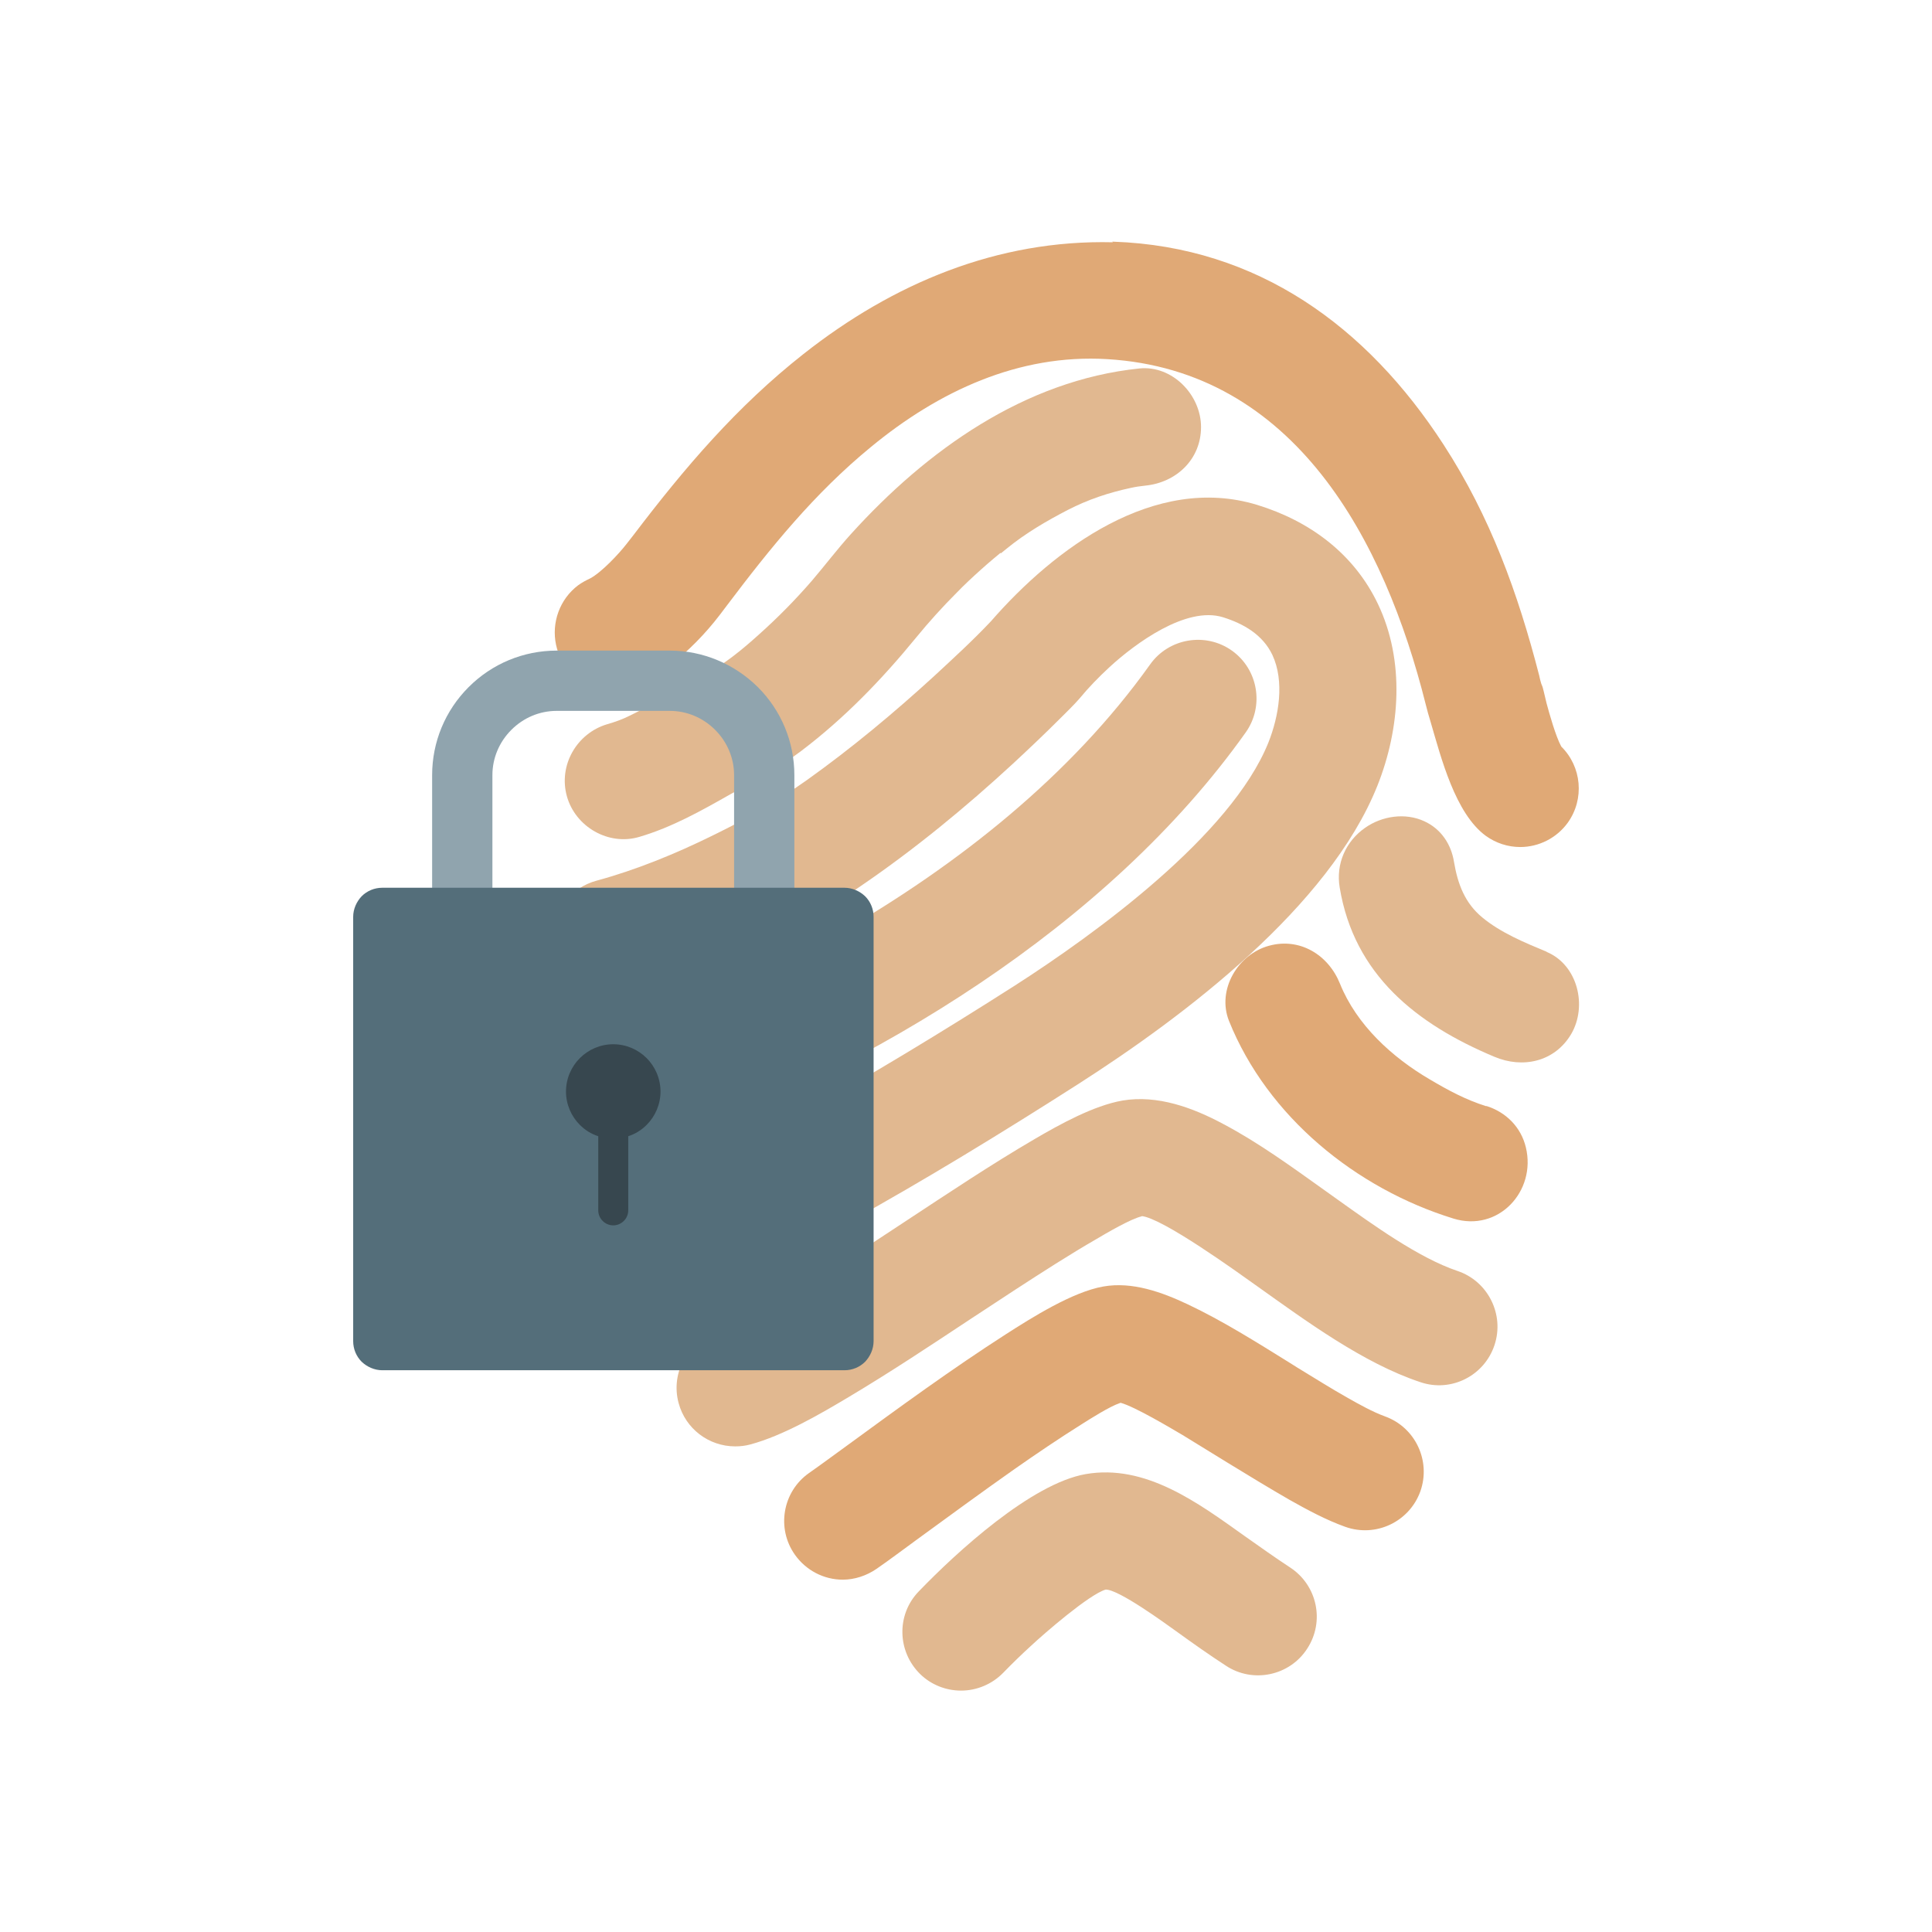 <?xml version="1.0" encoding="UTF-8"?>
<!DOCTYPE svg PUBLIC "-//W3C//DTD SVG 1.1//EN" "http://www.w3.org/Graphics/SVG/1.1/DTD/svg11.dtd">
<!-- Creator: CorelDRAW -->
<svg xmlns="http://www.w3.org/2000/svg" xml:space="preserve" width="6.827in" height="6.827in" style="shape-rendering:geometricPrecision; text-rendering:geometricPrecision; image-rendering:optimizeQuality; fill-rule:evenodd; clip-rule:evenodd"
viewBox="0 0 6.827 6.827"
 xmlns:xlink="http://www.w3.org/1999/xlink">
 <defs>
  <style type="text/css">
   <![CDATA[
    .fil0 {fill:none}
    .fil3 {fill:#90A4AE}
    .fil2 {fill:#E0A976}
    .fil1 {fill:#E1B890}
    .fil5 {fill:#37474F;fill-rule:nonzero}
    .fil4 {fill:#546E7A;fill-rule:nonzero}
   ]]>
  </style>
 </defs>
 <g id="Layer_x0020_1">
  <g id="_238814376">
   <rect id="_238814520" class="fil0" width="6.827" height="6.827"/>
   <rect id="_238813944" class="fil0" x="0.853" y="0.853" width="5.12" height="5.12"/>
  </g>
  <g id="_238812744">
   <g>
    <path id="_238814328" class="fil1" d="M2.708 2.852c0.049,-0.031 0.097,-0.063 0.144,-0.096 0.157,-0.112 0.307,-0.237 0.449,-0.367 0.067,-0.062 0.138,-0.127 0.201,-0.194 0.224,-0.257 0.578,-0.521 0.94,-0.411 0.186,0.057 0.342,0.172 0.427,0.35 0.096,0.201 0.079,0.44 -0.002,0.643 -0.171,0.427 -0.679,0.812 -1.059,1.055 -0.266,0.17 -0.537,0.336 -0.813,0.489 -0.179,0.1 -0.365,0.197 -0.554,0.277 -0.026,0.011 -0.053,0.017 -0.081,0.017 -0.083,0 -0.158,-0.049 -0.191,-0.126 -0.045,-0.105 0.004,-0.227 0.109,-0.272 0.18,-0.077 0.357,-0.171 0.528,-0.266 0.264,-0.147 0.524,-0.305 0.778,-0.467 0.287,-0.184 0.766,-0.532 0.898,-0.86 0.037,-0.093 0.058,-0.216 0.014,-0.31 -0.034,-0.071 -0.101,-0.11 -0.175,-0.133 -0.13,-0.04 -0.311,0.094 -0.4,0.176 -0.038,0.035 -0.074,0.072 -0.107,0.112 -0.02,0.023 -0.046,0.048 -0.068,0.07 -0.054,0.054 -0.11,0.107 -0.166,0.159 -0.168,0.155 -0.348,0.303 -0.537,0.432 -0.039,0.027 -0.079,0.053 -0.12,0.077 -0.071,0.043 -0.149,0.084 -0.224,0.12 -0.154,0.075 -0.317,0.141 -0.483,0.186 -0.11,0.03 -0.224,-0.036 -0.254,-0.146 -0.005,-0.018 -0.008,-0.037 -0.007,-0.057 0.001,-0.093 0.063,-0.174 0.153,-0.198 0.14,-0.038 0.279,-0.095 0.409,-0.159 0.063,-0.031 0.13,-0.065 0.19,-0.101z"/>
    <path id="_238814112" class="fil1" d="M3.535 1.954c-0.008,0.007 -0.016,0.013 -0.024,0.02 -0.015,0.013 -0.031,0.026 -0.046,0.04 -0.029,0.026 -0.057,0.052 -0.084,0.08 -0.05,0.05 -0.098,0.103 -0.143,0.158 -0.121,0.148 -0.253,0.285 -0.406,0.401 -0.079,0.06 -0.164,0.105 -0.25,0.153 -0.104,0.059 -0.207,0.117 -0.322,0.151 -0.109,0.033 -0.227,-0.035 -0.257,-0.144 -0.03,-0.109 0.035,-0.222 0.143,-0.254 0.028,-0.008 0.053,-0.017 0.079,-0.03 0.09,-0.044 0.177,-0.093 0.264,-0.143 0.074,-0.042 0.131,-0.088 0.194,-0.145 0.066,-0.059 0.128,-0.122 0.186,-0.189 0.047,-0.055 0.09,-0.112 0.138,-0.165 0.267,-0.295 0.613,-0.543 1.019,-0.585 0.116,-0.012 0.218,0.093 0.218,0.207 0,0.114 -0.087,0.196 -0.197,0.207 -0.018,0.002 -0.033,0.004 -0.051,0.008 -0.079,0.017 -0.151,0.041 -0.223,0.078 -0.075,0.039 -0.149,0.082 -0.215,0.136 -0.012,0.01 -0.012,0.01 -0.021,0.017z"/>
    <path id="_238813656" class="fil1" d="M2.156 3.671c0.003,-0.001 0.005,-0.002 0.008,-0.003 0.274,-0.093 0.557,-0.229 0.807,-0.373 0.415,-0.24 0.813,-0.554 1.093,-0.947 0.066,-0.093 0.196,-0.115 0.289,-0.049 0.093,0.066 0.115,0.196 0.049,0.289 -0.488,0.687 -1.317,1.187 -2.102,1.471l-0.004 0.001c-0.023,0.008 -0.046,0.012 -0.07,0.012 -0.086,0 -0.164,-0.053 -0.194,-0.134 -0.041,-0.108 0.014,-0.233 0.125,-0.269z"/>
    <path id="_238813512" class="fil1" d="M4.035 4.298c-0.038,0.008 -0.128,0.061 -0.16,0.08 -0.097,0.056 -0.193,0.118 -0.287,0.179 -0.052,0.034 -0.105,0.069 -0.157,0.103 -0.142,0.094 -0.285,0.189 -0.431,0.276 -0.102,0.061 -0.233,0.137 -0.348,0.168 -0.018,0.005 -0.036,0.007 -0.054,0.007 -0.094,0 -0.176,-0.063 -0.2,-0.153 -0.03,-0.11 0.036,-0.224 0.146,-0.254 0.063,-0.017 0.156,-0.072 0.213,-0.106 0.109,-0.064 0.216,-0.133 0.322,-0.203 0.041,-0.027 0.082,-0.054 0.123,-0.081 0.149,-0.098 0.3,-0.199 0.454,-0.289 0.089,-0.052 0.208,-0.118 0.31,-0.136 0.124,-0.021 0.249,0.025 0.357,0.083 0.125,0.066 0.244,0.153 0.359,0.235 0.016,0.012 0.033,0.023 0.049,0.035 0.118,0.084 0.282,0.203 0.419,0.249 0.108,0.036 0.167,0.154 0.131,0.262 -0.036,0.109 -0.154,0.168 -0.262,0.131 -0.202,-0.067 -0.405,-0.217 -0.578,-0.34 -0.066,-0.047 -0.334,-0.241 -0.408,-0.247z"/>
    <path id="_238813464" class="fil2" d="M3.957 4.958c-0.036,0.012 -0.105,0.056 -0.132,0.073 -0.083,0.052 -0.164,0.107 -0.244,0.163 -0.115,0.081 -0.228,0.164 -0.342,0.247 -0.047,0.034 -0.094,0.07 -0.142,0.103 -0.035,0.024 -0.077,0.038 -0.119,0.038 -0.067,0 -0.13,-0.033 -0.169,-0.088 -0.066,-0.093 -0.044,-0.223 0.05,-0.289 0.046,-0.032 0.091,-0.066 0.137,-0.099 0.182,-0.133 0.368,-0.269 0.558,-0.391 0.092,-0.059 0.236,-0.15 0.345,-0.169 0.102,-0.018 0.207,0.02 0.298,0.063 0.123,0.058 0.245,0.135 0.361,0.207 0.009,0.006 0.018,0.011 0.027,0.017 0.059,0.036 0.118,0.073 0.178,0.107 0.041,0.023 0.087,0.049 0.131,0.065 0.108,0.039 0.163,0.158 0.125,0.265 -0.039,0.108 -0.158,0.164 -0.266,0.125 -0.067,-0.024 -0.134,-0.06 -0.196,-0.095 -0.073,-0.042 -0.145,-0.086 -0.217,-0.13 -0.054,-0.033 -0.107,-0.066 -0.161,-0.099 -0.041,-0.024 -0.168,-0.1 -0.219,-0.114z"/>
    <path id="_238813728" class="fil1" d="M3.907 5.617c-0.058,0.017 -0.217,0.155 -0.263,0.198 -0.034,0.031 -0.067,0.063 -0.099,0.096 -0.039,0.04 -0.093,0.063 -0.149,0.063 -0.054,0 -0.106,-0.021 -0.144,-0.058 -0.082,-0.08 -0.085,-0.211 -0.005,-0.293 0.134,-0.139 0.397,-0.38 0.589,-0.414 0.212,-0.037 0.398,0.102 0.561,0.218 0.054,0.038 0.107,0.076 0.162,0.112 0.096,0.063 0.123,0.191 0.06,0.287 -0.062,0.096 -0.192,0.123 -0.287,0.06 -0.06,-0.039 -0.118,-0.08 -0.176,-0.122 -0.038,-0.027 -0.203,-0.148 -0.249,-0.147z"/>
    <path id="_238813248" class="fil1" d="M5.466 3.364c0.109,0.046 0.144,0.191 0.086,0.29 -0.058,0.098 -0.171,0.123 -0.272,0.08 -0.274,-0.115 -0.495,-0.289 -0.546,-0.598 -0.014,-0.083 0.021,-0.163 0.09,-0.211 0.06,-0.042 0.142,-0.054 0.209,-0.023 0.059,0.027 0.095,0.081 0.105,0.144 0.013,0.077 0.038,0.145 0.1,0.196 0.065,0.054 0.15,0.089 0.227,0.121z"/>
    <path id="_238813272" class="fil2" d="M5.252 3.908c0.07,0.022 0.123,0.075 0.14,0.147 0.037,0.154 -0.097,0.3 -0.256,0.251 -0.344,-0.106 -0.657,-0.36 -0.793,-0.698 -0.044,-0.11 0.031,-0.236 0.141,-0.266 0.109,-0.03 0.21,0.032 0.251,0.134 0.059,0.146 0.184,0.26 0.317,0.338 0.066,0.039 0.127,0.072 0.2,0.095z"/>
    <path id="_238812240" class="fil2" d="M3.93 0.854c0.001,-1.5748e-005 0.003,-1.1811e-005 0.006,9.05512e-005 0.508,0.018 0.894,0.299 1.165,0.717 0.165,0.254 0.263,0.525 0.338,0.816 0.002,0.009 0.004,0.019 0.007,0.028 0.005,0.014 0.003,0.004 0.009,0.028 0.003,0.014 0.007,0.028 0.01,0.042 0.01,0.037 0.032,0.116 0.052,0.153 0.072,0.071 0.083,0.185 0.023,0.269 -0.039,0.054 -0.102,0.086 -0.168,0.086 -0.044,0 -0.086,-0.014 -0.121,-0.039 -0.109,-0.079 -0.159,-0.278 -0.196,-0.404 -0.006,-0.02 -0.012,-0.04 -0.017,-0.061 -0.145,-0.579 -0.462,-1.18 -1.125,-1.22 -0.314,-0.019 -0.597,0.114 -0.835,0.31 -0.2,0.164 -0.355,0.356 -0.509,0.56l-0.025 0.033c-0.051,0.067 -0.112,0.129 -0.179,0.181 -0.073,0.056 -0.146,0.105 -0.242,0.084 -0.079,-0.017 -0.141,-0.079 -0.158,-0.158 -0.017,-0.079 0.013,-0.162 0.078,-0.211 0.014,-0.01 0.027,-0.017 0.042,-0.024 0.04,-0.021 0.102,-0.087 0.129,-0.122l0.025 -0.032c0.18,-0.237 0.365,-0.454 0.6,-0.639 0.317,-0.25 0.686,-0.405 1.094,-0.395z"/>
   </g>
   <g>
    <path id="_238812864" class="fil3" d="M1.527 3.217l0 -0.478c0,-0.117 0.046,-0.228 0.129,-0.311 0.083,-0.083 0.194,-0.129 0.311,-0.129l0.4 0c0.117,0 0.228,0.047 0.311,0.129 0.083,0.083 0.129,0.194 0.129,0.311l0 0.478 -0.213 0 0 -0.478c0,-0.06 -0.024,-0.117 -0.067,-0.16 -0.043,-0.043 -0.1,-0.067 -0.16,-0.067l-0.4 0c-0.06,0 -0.117,0.024 -0.16,0.067 -0.043,0.043 -0.067,0.1 -0.067,0.16l0 0.478 -0.213 0z"/>
    <path id="_238812720" class="fil4" d="M1.351 3.137l1.633 0c0.028,0 0.054,0.012 0.073,0.03l0 -0c0.019,0.019 0.03,0.045 0.03,0.073l0 1.499c0,0.028 -0.012,0.054 -0.03,0.073 -0.019,0.019 -0.045,0.03 -0.073,0.03l-1.633 0c-0.028,0 -0.054,-0.012 -0.073,-0.03l0 -0c-0.019,-0.019 -0.03,-0.045 -0.03,-0.073l0 -1.499c0,-0.028 0.012,-0.054 0.03,-0.073l-3.93701e-006 -3.93701e-006 0 -0 0 -0 3.93701e-006 3.93701e-006c0.019,-0.019 0.045,-0.03 0.073,-0.03z"/>
    <path id="_238812984" class="fil5" d="M2.114 4.015l0 0.262c0,0.029 0.024,0.053 0.053,0.053 0.029,0 0.053,-0.024 0.053,-0.053l0 -0.262c0.025,-0.008 0.047,-0.022 0.065,-0.04 0.03,-0.03 0.049,-0.072 0.049,-0.118 0,-0.046 -0.019,-0.088 -0.049,-0.118 -0.03,-0.03 -0.072,-0.049 -0.118,-0.049 -0.046,0 -0.088,0.019 -0.118,0.049 -0.03,0.03 -0.049,0.072 -0.049,0.118 0,0.046 0.019,0.088 0.049,0.118 0.018,0.018 0.04,0.032 0.065,0.04z"/>
   </g>
  </g>
 </g>
</svg>
